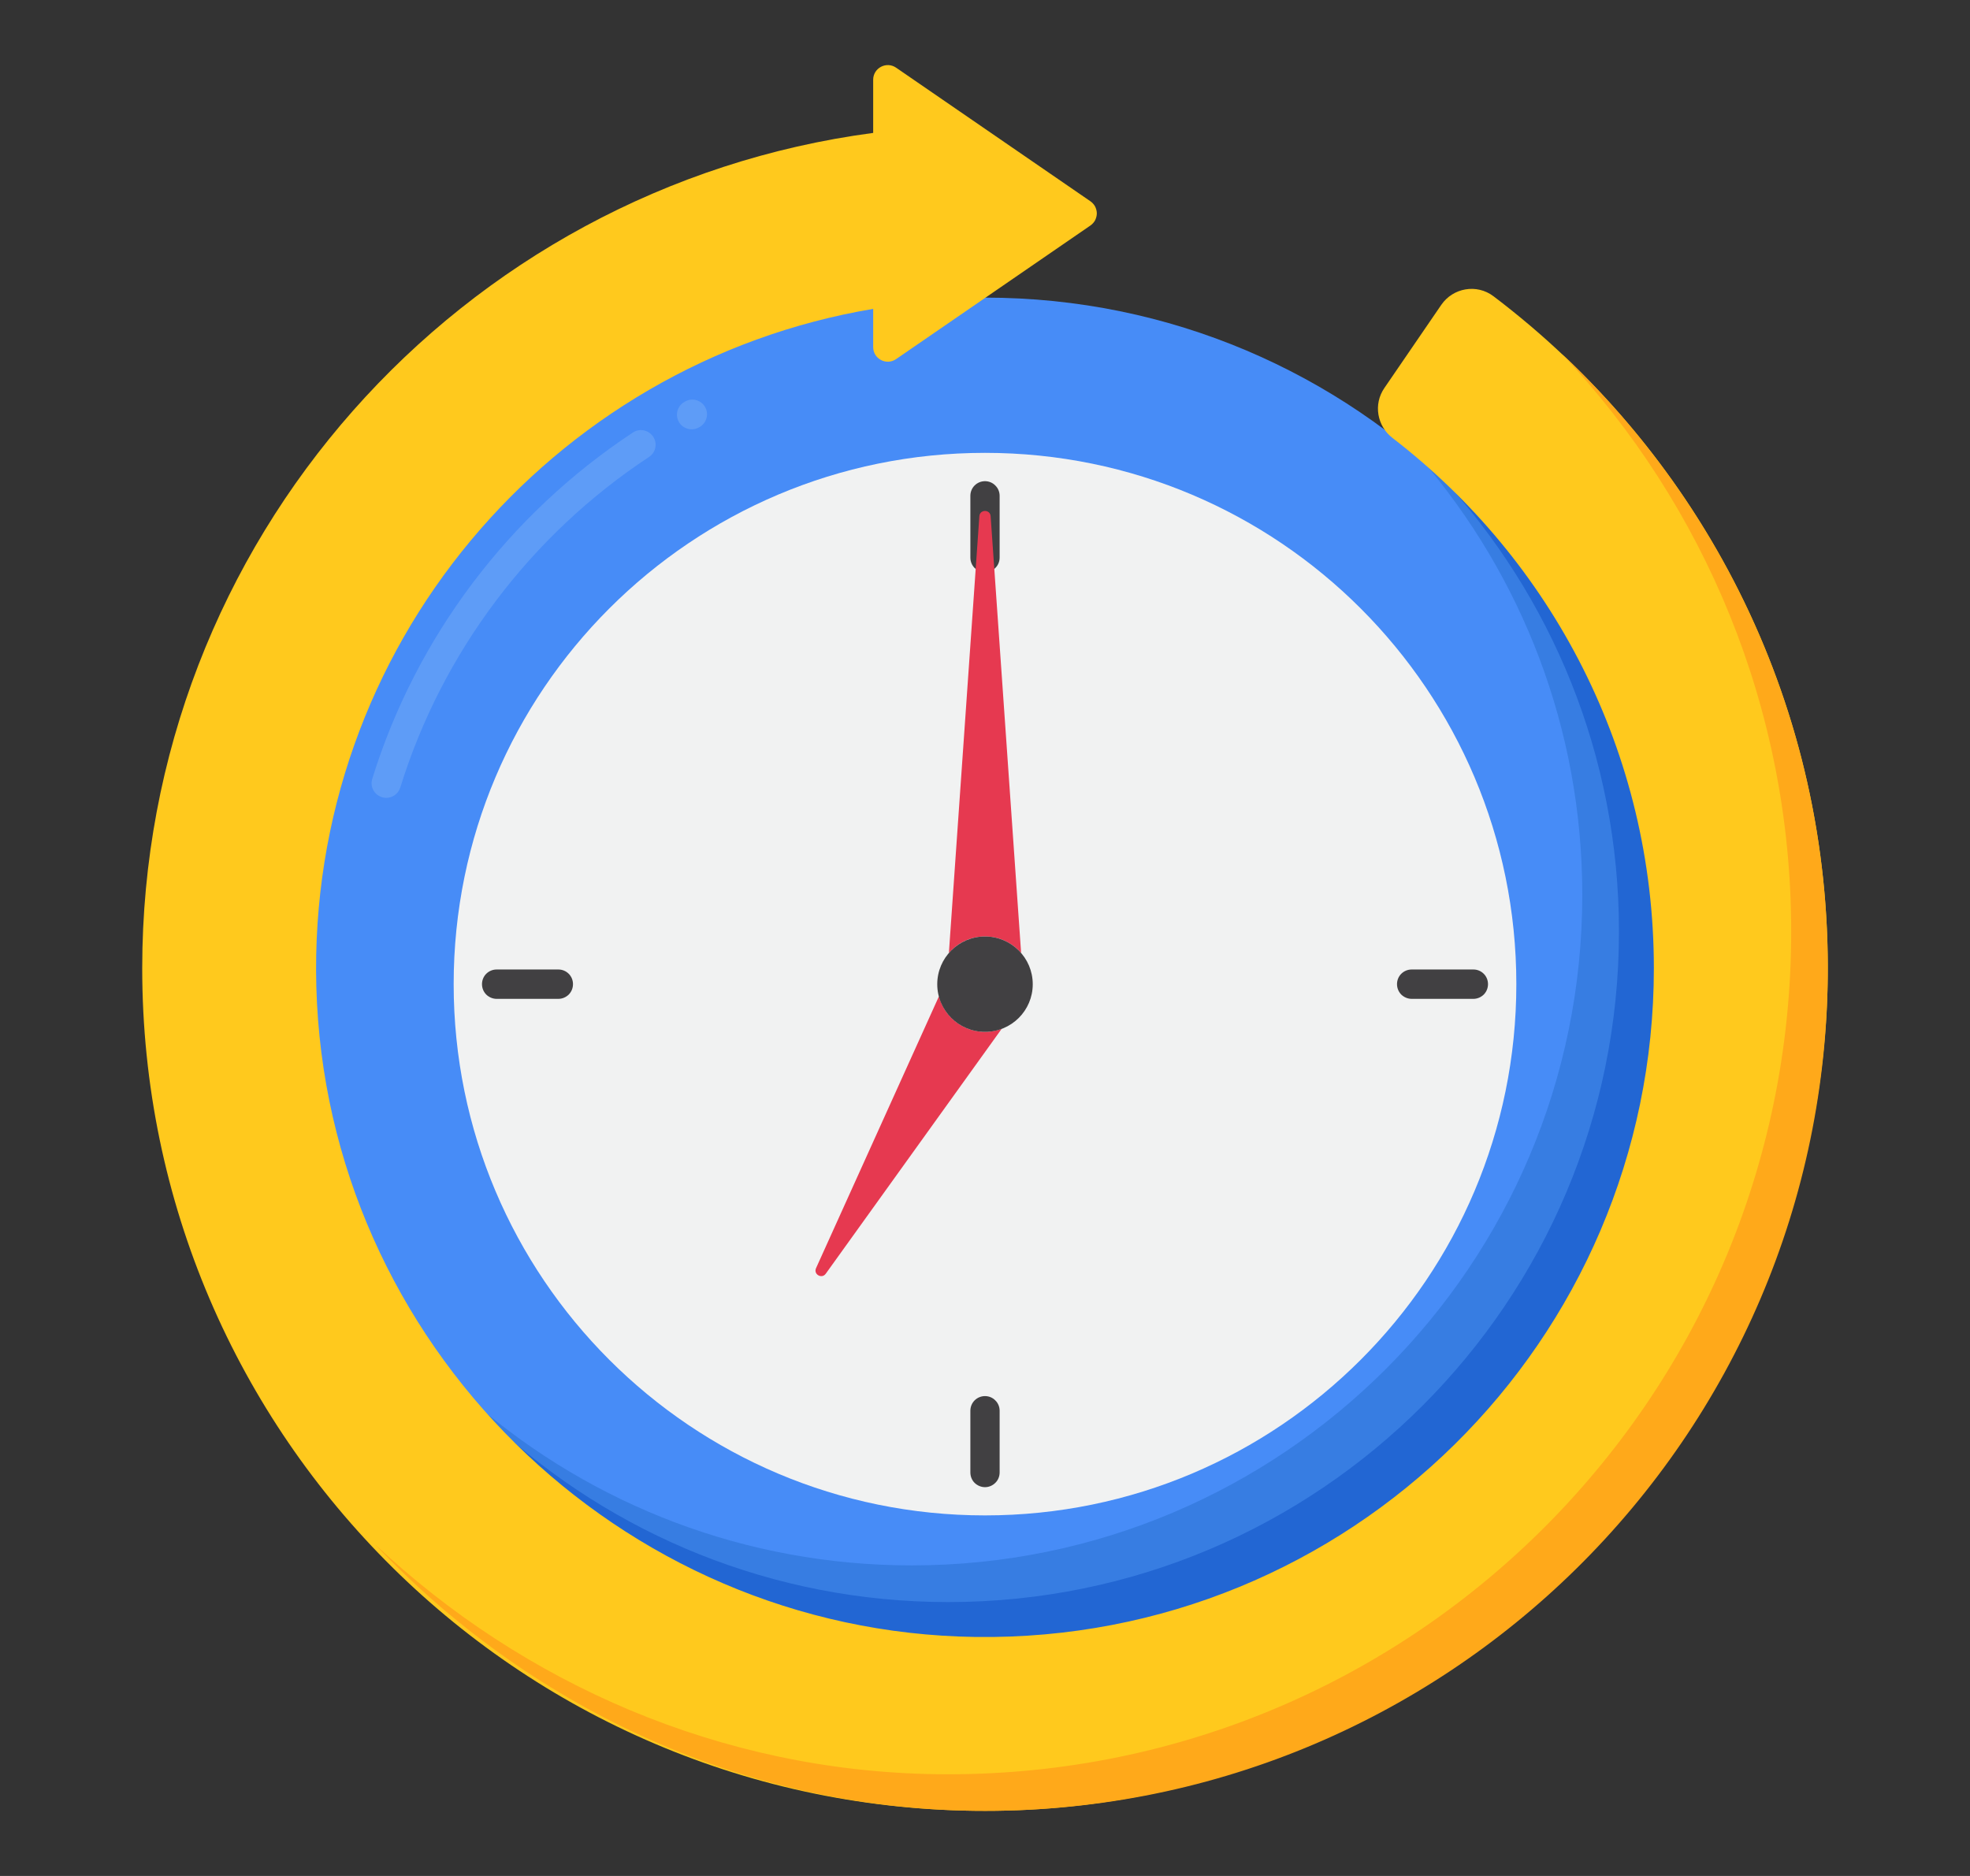 <svg width="21" height="20" viewBox="0 0 21 20" fill="none" xmlns="http://www.w3.org/2000/svg">
<rect x="0" y="0" width="21" height="20" fill="#333333" stroke="none"/>
<path d="M10.5 17.47C14.448 17.47 17.648 14.27 17.648 10.322C17.648 6.374 14.448 3.173 10.5 3.173C6.552 3.173 3.352 6.374 3.352 10.322C3.352 14.27 6.552 17.47 10.5 17.47Z" fill="#478CF7"/>
<path d="M4.117 8.506C4.093 8.506 4.069 8.5 4.047 8.489C4.025 8.478 4.006 8.462 3.992 8.443C3.977 8.423 3.967 8.4 3.963 8.376C3.959 8.352 3.961 8.327 3.968 8.304C4.435 6.795 5.423 5.483 6.75 4.609C6.784 4.587 6.826 4.58 6.866 4.589C6.906 4.598 6.94 4.622 6.963 4.656C6.985 4.69 6.994 4.731 6.986 4.771C6.978 4.811 6.955 4.847 6.921 4.87C5.655 5.704 4.713 6.956 4.267 8.396C4.257 8.428 4.237 8.456 4.21 8.476C4.183 8.495 4.151 8.506 4.117 8.506ZM7.373 4.577C7.338 4.577 7.304 4.565 7.276 4.544C7.249 4.523 7.229 4.493 7.221 4.459C7.212 4.425 7.215 4.389 7.23 4.357C7.244 4.325 7.268 4.299 7.299 4.283L7.312 4.276C7.349 4.258 7.391 4.255 7.429 4.268C7.468 4.281 7.5 4.308 7.519 4.344C7.538 4.38 7.542 4.422 7.53 4.461C7.519 4.5 7.492 4.533 7.457 4.553L7.446 4.559C7.423 4.571 7.398 4.577 7.373 4.577Z" fill="#5E9CF7"/>
<path d="M15.149 4.892C16.22 6.142 16.867 7.765 16.867 9.54C16.867 13.488 13.667 16.689 9.719 16.689C7.944 16.689 6.32 16.042 5.07 14.97C6.381 16.5 8.327 17.47 10.5 17.47C14.448 17.47 17.648 14.27 17.648 10.322C17.648 8.149 16.679 6.203 15.149 4.892Z" fill="#377DE2"/>
<path d="M15.355 5.076C16.536 6.351 17.258 8.057 17.258 9.931C17.258 13.88 14.057 17.08 10.109 17.08C8.235 17.08 6.529 16.358 5.254 15.177C6.56 16.587 8.427 17.471 10.5 17.471C14.448 17.471 17.648 14.27 17.648 10.322C17.648 8.249 16.765 6.382 15.355 5.076Z" fill="#2266D3"/>
<path d="M19.483 10.166C19.434 7.304 18.047 4.769 15.92 3.158C15.743 3.024 15.49 3.067 15.364 3.25L14.757 4.137C14.638 4.31 14.679 4.543 14.845 4.67C16.538 5.974 17.63 8.02 17.63 10.322C17.63 14.294 14.383 17.507 10.398 17.452C6.594 17.399 3.474 14.321 3.372 10.518C3.275 6.899 5.876 3.87 9.308 3.293V3.7C9.308 3.826 9.449 3.9 9.553 3.828L11.624 2.404C11.645 2.389 11.662 2.37 11.674 2.348C11.685 2.325 11.692 2.3 11.692 2.275C11.692 2.25 11.685 2.225 11.674 2.202C11.662 2.18 11.645 2.161 11.624 2.146L9.553 0.722C9.449 0.65 9.308 0.725 9.308 0.85V1.417C4.91 2 1.516 5.764 1.516 10.322C1.516 15.327 5.608 19.375 10.629 19.305C15.528 19.237 19.567 15.065 19.483 10.166Z" fill="#FFC91D"/>
<path d="M16.65 3.773C18.165 5.381 19.094 7.548 19.094 9.931C19.094 14.936 15.002 18.985 9.981 18.915C7.685 18.883 5.577 17.949 3.995 16.462C5.612 18.174 7.88 19.271 10.371 19.305C15.392 19.376 19.484 15.327 19.484 10.322C19.484 7.739 18.395 5.412 16.65 3.773Z" fill="#FFA91A"/>
<path d="M10.5 16.156C13.628 16.156 16.164 13.62 16.164 10.492C16.164 7.364 13.628 4.828 10.5 4.828C7.372 4.828 4.836 7.364 4.836 10.492C4.836 13.62 7.372 16.156 10.5 16.156Z" fill="#F1F2F2"/>
<path d="M10.5 6.101C10.459 6.101 10.419 6.084 10.389 6.055C10.36 6.026 10.344 5.986 10.344 5.944V5.286C10.344 5.245 10.36 5.205 10.389 5.176C10.419 5.146 10.459 5.13 10.5 5.13C10.541 5.13 10.581 5.146 10.61 5.176C10.64 5.205 10.656 5.245 10.656 5.286V5.944C10.656 5.986 10.64 6.026 10.61 6.055C10.581 6.084 10.541 6.101 10.5 6.101ZM10.5 15.855C10.459 15.855 10.419 15.838 10.389 15.809C10.36 15.78 10.344 15.74 10.344 15.698V15.04C10.344 14.999 10.36 14.959 10.389 14.93C10.419 14.9 10.459 14.884 10.5 14.884C10.541 14.884 10.581 14.9 10.61 14.93C10.64 14.959 10.656 14.999 10.656 15.04V15.698C10.656 15.74 10.64 15.78 10.61 15.809C10.581 15.838 10.541 15.855 10.5 15.855ZM5.952 10.649H5.294C5.253 10.649 5.213 10.632 5.183 10.603C5.154 10.573 5.138 10.534 5.138 10.492C5.138 10.451 5.154 10.411 5.183 10.382C5.213 10.352 5.253 10.336 5.294 10.336H5.952C5.994 10.336 6.033 10.352 6.063 10.382C6.092 10.411 6.108 10.451 6.108 10.492C6.108 10.534 6.092 10.573 6.063 10.603C6.033 10.632 5.994 10.649 5.952 10.649ZM15.706 10.649H15.048C15.007 10.649 14.967 10.632 14.937 10.603C14.908 10.573 14.892 10.534 14.892 10.492C14.892 10.451 14.908 10.411 14.937 10.382C14.967 10.352 15.007 10.336 15.048 10.336H15.706C15.748 10.336 15.787 10.352 15.817 10.382C15.846 10.411 15.862 10.451 15.862 10.492C15.862 10.534 15.846 10.573 15.817 10.603C15.787 10.632 15.748 10.649 15.706 10.649Z" fill="#414042"/>
<path d="M10.5 9.984C10.573 9.984 10.645 9.999 10.711 10.03C10.778 10.06 10.837 10.105 10.885 10.16L10.56 5.503C10.555 5.429 10.445 5.429 10.44 5.503L10.115 10.16C10.163 10.105 10.222 10.06 10.288 10.03C10.355 9.999 10.427 9.984 10.5 9.984ZM10.5 11.001C10.388 11.001 10.279 10.964 10.19 10.895C10.101 10.827 10.037 10.731 10.009 10.622L8.699 13.52C8.669 13.586 8.76 13.638 8.802 13.58L10.678 10.968C10.621 10.99 10.561 11.001 10.5 11.001Z" fill="#E63950"/>
<path d="M10.5 11.001C10.781 11.001 11.009 10.774 11.009 10.493C11.009 10.212 10.781 9.984 10.5 9.984C10.219 9.984 9.991 10.212 9.991 10.493C9.991 10.774 10.219 11.001 10.5 11.001Z" fill="#414042"/>
</svg>
